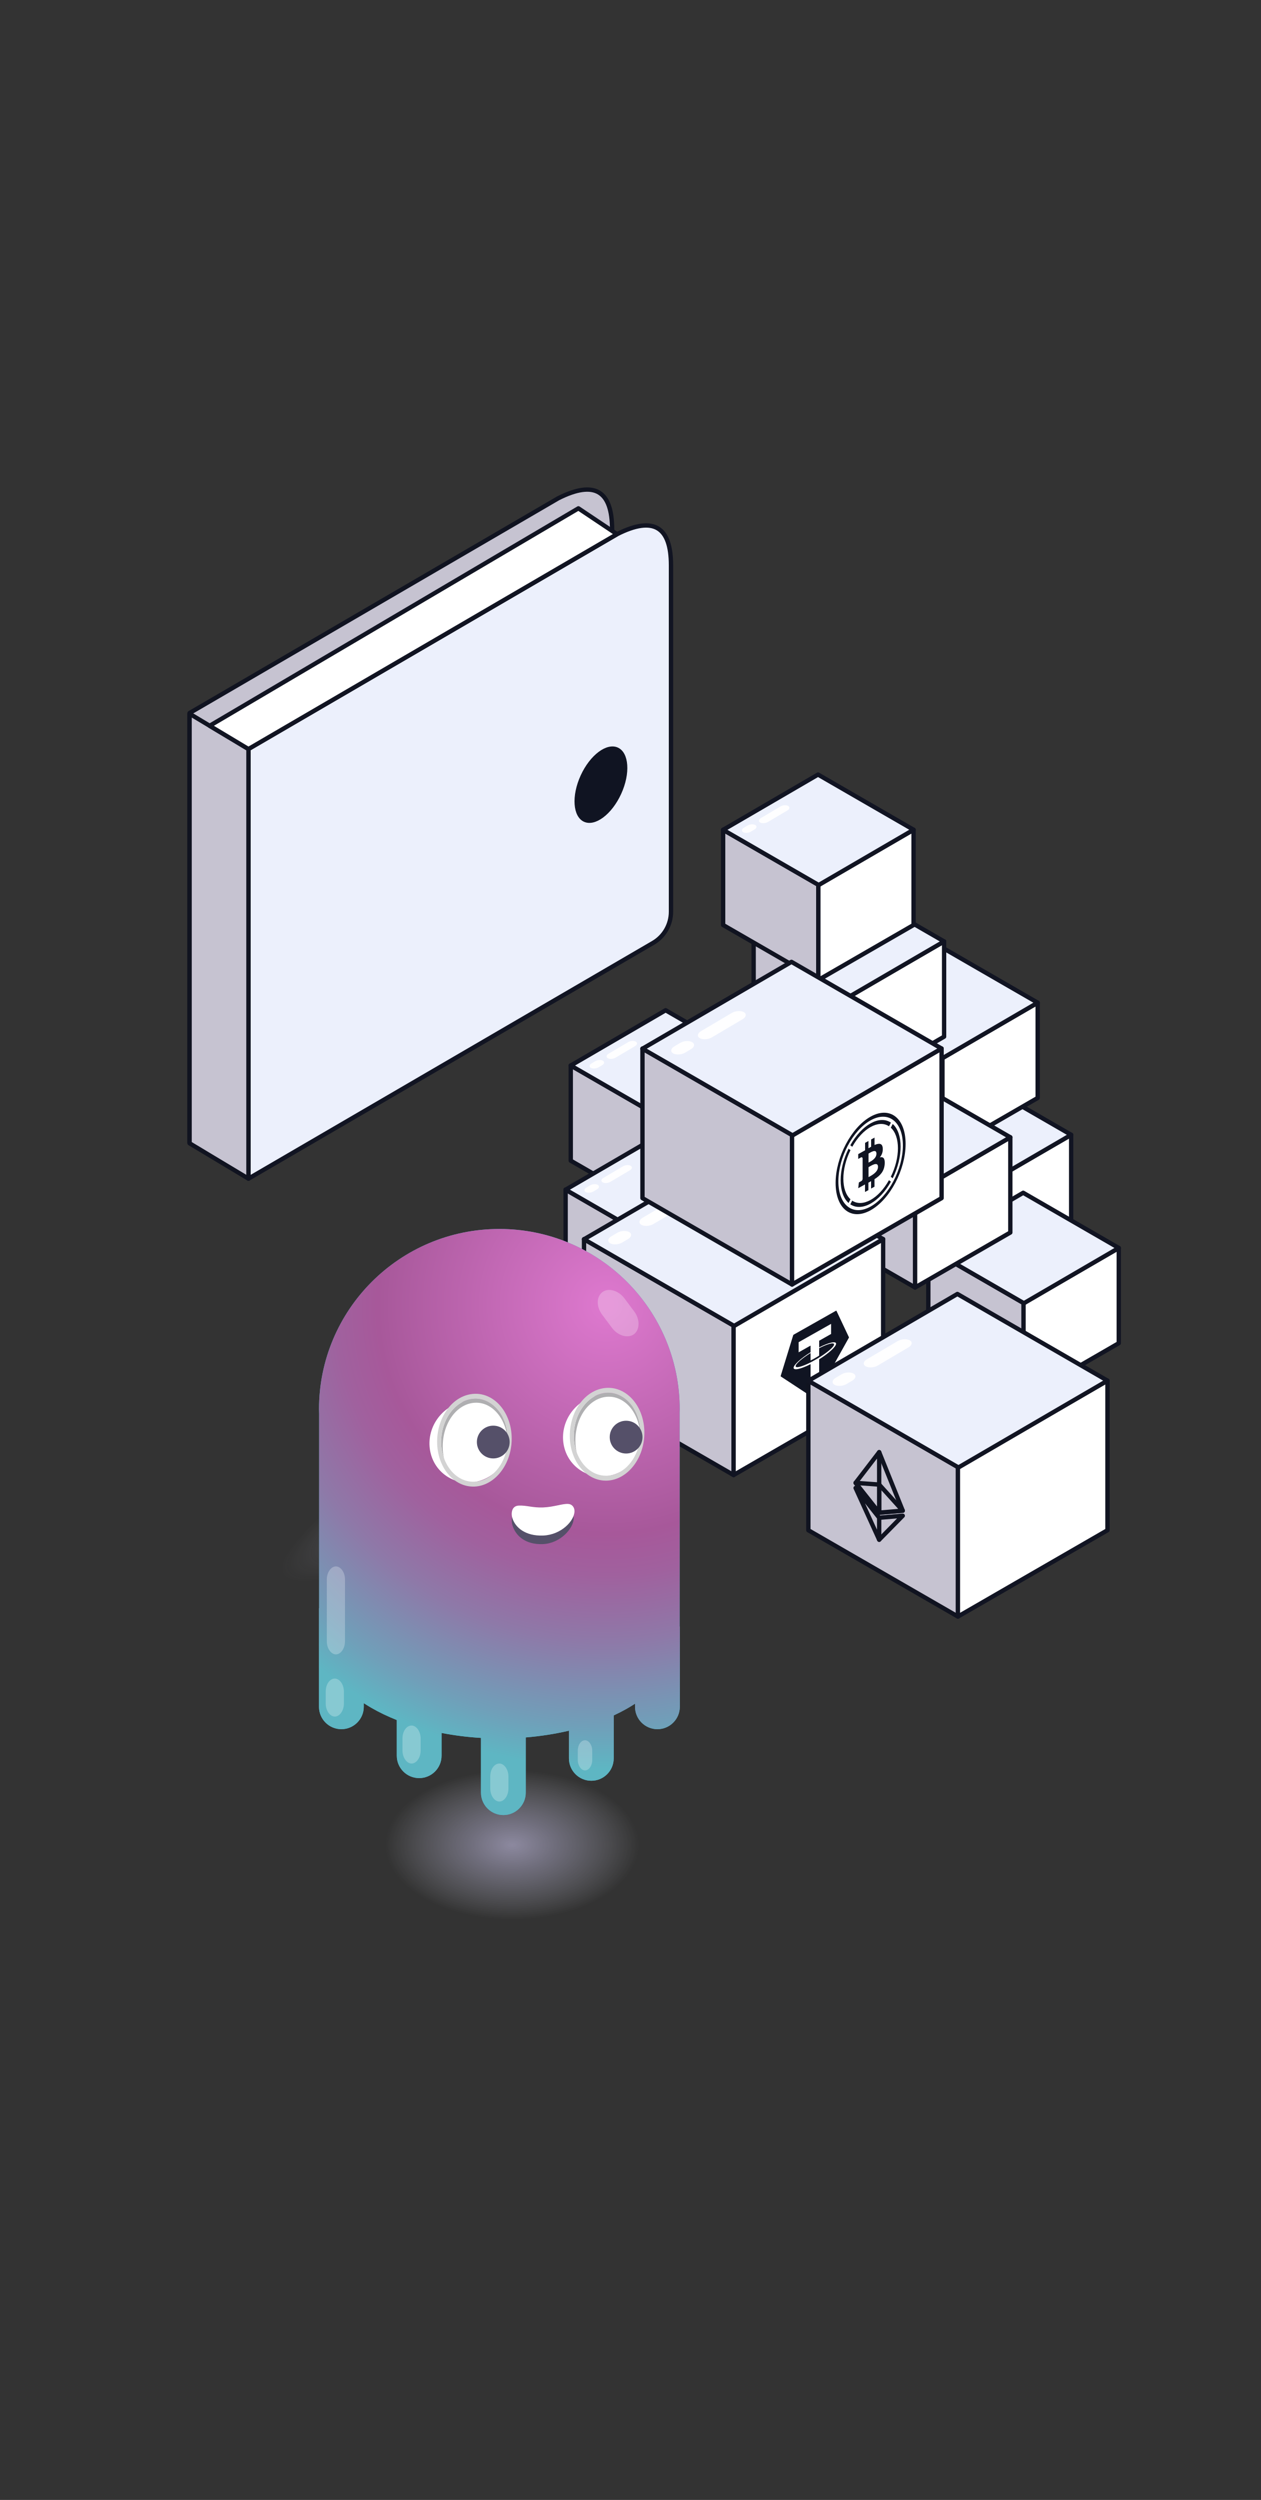 <?xml version="1.0" encoding="utf-8"?>
<!-- Generator: Adobe Illustrator 27.8.1, SVG Export Plug-In . SVG Version: 6.00 Build 0)  -->
<svg version="1.1" id="Слой_1" xmlns="http://www.w3.org/2000/svg" xmlns:xlink="http://www.w3.org/1999/xlink" x="0px" y="0px"
	 viewBox="0 0 290 574.88" style="enable-background:new 0 0 290 574.88;" xml:space="preserve">
<rect x="0" y="0" width="290" height="574.88" fill="#333333" stroke="none"/>
<style type="text/css">
	.st0{fill:#101422;}
	.st1{fill:#FFFFFF;stroke:#111422;stroke-linecap:round;stroke-linejoin:round;stroke-miterlimit:10;}
	
		.st2{fill-rule:evenodd;clip-rule:evenodd;fill:#C6C3D1;stroke:#101320;stroke-linecap:round;stroke-linejoin:round;stroke-miterlimit:10;}
	
		.st3{fill-rule:evenodd;clip-rule:evenodd;fill:#FFFFFF;stroke:#111422;stroke-linecap:round;stroke-linejoin:round;stroke-miterlimit:10;}
	
		.st4{fill-rule:evenodd;clip-rule:evenodd;fill:#ECF0FC;stroke:#111422;stroke-linecap:round;stroke-linejoin:round;stroke-miterlimit:10;}
	.st5{opacity:0.92;fill-rule:evenodd;clip-rule:evenodd;fill:#FFFFFF;enable-background:new    ;}
	.st6{fill:none;stroke:#FFFFFF;stroke-linecap:round;stroke-linejoin:round;stroke-miterlimit:10;}
	.st7{fill-rule:evenodd;clip-rule:evenodd;fill:#101422;}
	.st8{fill:url(#SVGID_1_);}
	.st9{fill:url(#SVGID_00000183224862013681977480000017519765874949301913_);}
	.st10{fill:url(#SVGID_00000179634440672145953720000013874480024091324079_);}
	.st11{opacity:0.67;fill:url(#SVGID_00000006698877621600872480000006906802881123240070_);enable-background:new    ;}
	.st12{fill:#6FA3B6;}
	.st13{fill:url(#SVGID_00000168798695451406935540000000252494092392220607_);}
	.st14{opacity:0.256;fill-rule:evenodd;clip-rule:evenodd;fill:#FFFFFF;enable-background:new    ;}
	.st15{fill:none;stroke:#FFFFFF;stroke-width:0.738;stroke-linecap:round;stroke-linejoin:round;stroke-miterlimit:10;}
	
		.st16{fill:none;stroke:url(#SVGID_00000090989168725933099350000000488493911405014183_);stroke-width:5;stroke-linecap:round;stroke-linejoin:round;stroke-miterlimit:10;}
	.st17{fill:url(#SVGID_00000109751890958619169940000008813526156097249441_);}
	.st18{fill-rule:evenodd;clip-rule:evenodd;fill:#1AD4B3;}
	.st19{fill-rule:evenodd;clip-rule:evenodd;fill:#FC4F83;}
	.st20{fill:#C6C3D1;stroke:#101320;stroke-linecap:round;stroke-linejoin:round;stroke-miterlimit:10;}
	.st21{fill:#ECF0FC;stroke:#111422;stroke-linecap:round;stroke-linejoin:round;stroke-miterlimit:10;}
	
		.st22{fill:url(#SVGID_00000067916095075385382420000009013659836520087171_);stroke:#1D1D1B;stroke-width:0.211;stroke-linecap:round;stroke-linejoin:round;stroke-miterlimit:10;}
	
		.st23{fill:url(#SVGID_00000005950371014215663180000007860687184293322402_);stroke:#1D1D1B;stroke-width:0.211;stroke-linecap:round;stroke-linejoin:round;stroke-miterlimit:10;}
	
		.st24{fill:url(#SVGID_00000004526103186934414820000007263316886688732806_);stroke:#1D1D1B;stroke-width:0.211;stroke-linecap:round;stroke-linejoin:round;stroke-miterlimit:10;}
	
		.st25{fill:url(#SVGID_00000139978888662841781350000002892148349978939558_);stroke:#1D1D1B;stroke-width:0.211;stroke-linecap:round;stroke-linejoin:round;stroke-miterlimit:10;}
	
		.st26{fill-rule:evenodd;clip-rule:evenodd;fill:#101422;stroke:#101423;stroke-linecap:round;stroke-linejoin:round;stroke-miterlimit:10;}
	.st27{fill:#FFFFFF;}
	.st28{fill-rule:evenodd;clip-rule:evenodd;fill:url(#SVGID_00000044146733070495461410000009602684375071047060_);}
	.st29{fill-rule:evenodd;clip-rule:evenodd;fill:url(#SVGID_00000022547877192257899060000012982119609720990856_);}
	.st30{fill:url(#SVGID_00000101789883213812729580000009844507199307614633_);}
	.st31{fill:url(#SVGID_00000051359450504444844210000015121771112439448982_);}
	.st32{fill:url(#SVGID_00000132078905601254262650000005411842721045087418_);}
	
		.st33{fill-rule:evenodd;clip-rule:evenodd;fill:#C7FFF1;stroke:#101320;stroke-linecap:round;stroke-linejoin:round;stroke-miterlimit:10;}
	
		.st34{fill:none;stroke:url(#SVGID_00000179608706777811201810000009588304981493515954_);stroke-width:5;stroke-linecap:round;stroke-linejoin:round;stroke-miterlimit:10;}
	.st35{fill:url(#SVGID_00000081623025576028116140000011168112276468945033_);}
	
		.st36{fill:none;stroke:url(#SVGID_00000163067468514004853160000003859025157218971319_);stroke-width:5;stroke-linecap:round;stroke-linejoin:round;stroke-miterlimit:10;}
	.st37{fill:url(#SVGID_00000133487198324160837830000004773988017177791406_);}
	
		.st38{fill:none;stroke:url(#SVGID_00000177453658306720533010000005626909304949006251_);stroke-width:5;stroke-linecap:round;stroke-linejoin:round;stroke-miterlimit:10;}
	.st39{fill:url(#SVGID_00000035506986518241124930000006823596237222510997_);}
	
		.st40{fill-rule:evenodd;clip-rule:evenodd;fill:#1AD4B3;stroke:#111422;stroke-linecap:round;stroke-linejoin:round;stroke-miterlimit:10;}
	
		.st41{fill-rule:evenodd;clip-rule:evenodd;fill:#FC4F83;stroke:#111422;stroke-linecap:round;stroke-linejoin:round;stroke-miterlimit:10;}
	
		.st42{fill-rule:evenodd;clip-rule:evenodd;fill:#FFCAD7;stroke:#111422;stroke-linecap:round;stroke-linejoin:round;stroke-miterlimit:10;}
	.st43{fill:url(#SVGID_00000014597932555443163630000013273140405005843078_);}
	.st44{fill:url(#SVGID_00000018937177014695097730000007641209523913197989_);}
	.st45{fill:url(#SVGID_00000171704763324825789800000015831011532998530209_);}
	
		.st46{fill:none;stroke:url(#SVGID_00000054986102807170901740000015924426516866367908_);stroke-width:5;stroke-linecap:round;stroke-linejoin:round;stroke-miterlimit:10;}
	.st47{fill:url(#SVGID_00000103965072046992963200000014040505131457089180_);}
	
		.st48{fill:none;stroke:url(#SVGID_00000080184370348127538280000017919434423100577673_);stroke-width:5;stroke-linecap:round;stroke-linejoin:round;stroke-miterlimit:10;}
	.st49{fill:url(#SVGID_00000167374847601719036690000005534605694295947394_);}
	.st50{fill:url(#SVGID_00000054263465070820576090000000665359347487611019_);}
	.st51{fill:#101320;}
	.st52{fill:url(#SVGID_00000116226039339516775010000005607692318044233891_);}
	.st53{fill:url(#SVGID_00000015349514936004619530000010381646795419832483_);}
	.st54{fill:url(#SVGID_00000039132304304739060890000016686116922549609862_);}
	.st55{fill:url(#SVGID_00000083800709431387736220000015129332162068117418_);}
	.st56{fill:url(#SVGID_00000094576018174745513140000010637926291748706203_);}
	.st57{fill:url(#SVGID_00000127018173319000495810000001765836420806847630_);}
	.st58{opacity:0.29;fill:url(#SVGID_00000086670213579005379200000007385111807267415436_);enable-background:new    ;}
	.st59{fill:url(#SVGID_00000065035056237213248780000011526533869086794143_);}
	.st60{fill:url(#SVGID_00000027567116711468313240000002558576360776011145_);}
	.st61{fill:url(#SVGID_00000107553198833580610590000011429697305793449090_);}
	.st62{fill-rule:evenodd;clip-rule:evenodd;fill:url(#SVGID_00000095327536293485918290000004827839302103297445_);}
	.st63{fill:url(#SVGID_00000173158880818400989870000018006932556865680054_);}
	.st64{fill:url(#SVGID_00000175314464154514960700000016286720689401398669_);}
	.st65{fill:url(#SVGID_00000079481740779951657280000012396684854700552629_);}
	.st66{fill:url(#SVGID_00000012457377554242762990000007224074116686766243_);}
	.st67{opacity:0.29;fill:url(#SVGID_00000109010080394886443430000009567700517567995521_);enable-background:new    ;}
	
		.st68{fill:none;stroke:url(#SVGID_00000016074778614725211720000007189346675653852574_);stroke-width:5;stroke-linecap:round;stroke-linejoin:round;stroke-miterlimit:10;}
	.st69{fill:url(#SVGID_00000134944823854353352050000011255454161381447309_);}
	
		.st70{fill:none;stroke:url(#SVGID_00000182519422300824657670000012736424967892573600_);stroke-width:5;stroke-linecap:round;stroke-linejoin:round;stroke-miterlimit:10;}
	.st71{fill:url(#SVGID_00000037657055442473202460000017829347744690073785_);}
	
		.st72{fill:none;stroke:url(#SVGID_00000075152586128615554800000017952819428049831048_);stroke-width:5;stroke-linecap:round;stroke-linejoin:round;stroke-miterlimit:10;}
	.st73{fill:url(#SVGID_00000012456296437455568120000001871248780881801150_);}
	.st74{fill-rule:evenodd;clip-rule:evenodd;fill:url(#SVGID_00000052078702138368850930000013676367080283173781_);}
	.st75{fill:url(#SVGID_00000096782002553135378710000003260196118536710299_);}
	.st76{fill:url(#SVGID_00000140700610581241835550000005692983269621546677_);}
	.st77{fill:url(#SVGID_00000036946371717251136470000010646317210566590627_);}
	.st78{opacity:0.29;fill:url(#SVGID_00000032636589496205613390000011843796228722214591_);}
	.st79{opacity:0.29;fill:url(#SVGID_00000156588798346141801710000009280980325256245906_);}
	.st80{opacity:0.67;fill:url(#SVGID_00000089540971287370238860000005708340655521979784_);}
	.st81{fill:#3FA9BD;}
	.st82{fill:url(#SVGID_00000067919972646953151580000007675266531361683876_);}
	.st83{fill-rule:evenodd;clip-rule:evenodd;fill:#555069;}
	.st84{fill-rule:evenodd;clip-rule:evenodd;fill:#FFFFFF;}
	.st85{fill-rule:evenodd;clip-rule:evenodd;fill:#AFAFB1;}
	.st86{fill-rule:evenodd;clip-rule:evenodd;fill:#D3D3D3;}
	.st87{opacity:0.67;fill:url(#SVGID_00000086684282919948532270000000745362777316852140_);}
	.st88{fill:url(#SVGID_00000142865603859951068780000017536058083529597083_);}
	.st89{opacity:0.67;fill:url(#SVGID_00000145055739678604211690000000955355786468028596_);}
	.st90{fill:url(#SVGID_00000144338616606516618530000009261998455783198861_);}
	.st91{opacity:0.67;fill:url(#SVGID_00000107547853850880804150000002445573555046671024_);}
	.st92{fill:url(#SVGID_00000023998963415003013210000001403459048185643169_);}
	.st93{opacity:0.67;fill:url(#SVGID_00000114058209223189100360000011745923589556090512_);}
	.st94{fill:url(#SVGID_00000067939582613238880370000008195845748510817700_);}
	.st95{opacity:0.67;fill:url(#SVGID_00000111166303317477800160000006289845448991542710_);}
	.st96{fill:url(#SVGID_00000149342998350877226680000001169911674938767767_);}
	.st97{fill:#1AD4B3;}
	.st98{opacity:0.67;fill:url(#SVGID_00000090981256663010037950000009110437909859257234_);}
	.st99{fill:url(#SVGID_00000045586515782426630150000016119021704742312892_);}
	.st100{opacity:0.67;fill:url(#SVGID_00000178905291705585972960000014328443192173135268_);}
	.st101{fill:url(#SVGID_00000029738191806062488540000012049526342974819733_);}
	.st102{opacity:0.67;fill:url(#SVGID_00000149361472905843876450000010604008033412095903_);}
	.st103{fill:url(#SVGID_00000059301917622816363340000007983213606537694909_);}
	
		.st104{fill-rule:evenodd;clip-rule:evenodd;fill:none;stroke:#FFFFFF;stroke-width:0.738;stroke-linecap:round;stroke-linejoin:round;stroke-miterlimit:10;}
	.st105{opacity:0.67;fill:url(#SVGID_00000047769299990345178550000012729974595426656932_);}
	.st106{fill:url(#SVGID_00000012448688843512639260000000896043295098780308_);}
	.st107{opacity:0.67;fill:url(#SVGID_00000176013663007131100670000003349734933550586270_);}
	.st108{fill:url(#SVGID_00000031899181012325169340000016947708359366218880_);}
	.st109{opacity:0.67;fill:url(#SVGID_00000061435282447732991490000010464849088607784639_);}
	.st110{fill:url(#SVGID_00000174561727942293929560000010772629277341384600_);}
	.st111{opacity:0.67;fill:url(#SVGID_00000134963449344253723470000017110785799367766449_);}
	.st112{fill:url(#SVGID_00000119080467071029127650000001787680359723260829_);}
	.st113{opacity:0.67;fill:url(#SVGID_00000175303951440748130700000008059401134669345716_);}
	.st114{fill:url(#SVGID_00000068676093033352905530000000260230573205848484_);}
	.st115{opacity:0.67;fill:url(#SVGID_00000122701675203934050640000013660294749700109968_);}
	.st116{fill:url(#SVGID_00000060737566556334206700000000186069552990222526_);}
	.st117{opacity:0.67;fill:url(#SVGID_00000020362594155766764940000013900977622198375870_);}
	.st118{fill:url(#SVGID_00000004533900364260334660000018125657207119132046_);}
	.st119{opacity:0.67;fill:url(#SVGID_00000177453670208077648400000013446258766335903157_);}
	.st120{fill:url(#SVGID_00000123428042122943878950000004627766529077714831_);}
	.st121{opacity:0.67;fill:url(#SVGID_00000050650672598051526440000007953058139389666478_);}
	.st122{fill:url(#SVGID_00000163042048843967381850000014654333092302440622_);}
	.st123{opacity:0.67;fill:url(#SVGID_00000138549653910698710540000011030501972735541156_);}
	.st124{fill:url(#SVGID_00000020390286292523528510000007194984727224254091_);}
	.st125{opacity:0.67;fill:url(#SVGID_00000165204533861782249760000007780390807331083144_);}
	.st126{fill:url(#SVGID_00000034078840274798140630000006677750193064033943_);}
	.st127{opacity:0.67;fill:url(#SVGID_00000096033695392519260870000015657011521097343646_);}
	.st128{fill:#5EA6B9;}
	.st129{fill:url(#SVGID_00000153695518471185997750000000139935287469108625_);}
	.st130{fill-rule:evenodd;clip-rule:evenodd;fill:#545067;}
	.st131{fill-rule:evenodd;clip-rule:evenodd;fill:#AEAEB0;}
	.st132{fill-rule:evenodd;clip-rule:evenodd;fill:#D2D2D2;}
	.st133{opacity:0.67;fill:url(#SVGID_00000018237554673446414950000009066448747707647423_);}
	.st134{fill:url(#SVGID_00000056391444136827766840000005644653499413386884_);}
	.st135{fill-rule:evenodd;clip-rule:evenodd;fill:#63D0B3;}
	
		.st136{fill-rule:evenodd;clip-rule:evenodd;fill:none;stroke:#111422;stroke-linecap:round;stroke-linejoin:round;stroke-miterlimit:10;}
	.st137{fill-rule:evenodd;clip-rule:evenodd;fill:#E85C83;}
	.st138{fill:#5DC29D;}
	.st139{fill:url(#SVGID_00000089541788754297542090000010789007417318347651_);}
	.st140{fill:url(#SVGID_00000140009346126864239480000009175924219960775826_);}
	.st141{fill:#E85C83;}
	.st142{opacity:0.67;fill:url(#SVGID_00000107571289581217811500000003330148289343133334_);}
	.st143{fill:url(#SVGID_00000068653675558447075900000010366150627409686926_);}
	
		.st144{fill:none;stroke:url(#SVGID_00000118392706407062138170000002196329192924658599_);stroke-width:5;stroke-linecap:round;stroke-linejoin:round;stroke-miterlimit:10;}
	.st145{fill:url(#SVGID_00000072986057384871329720000007317524541615153807_);}
	.st146{opacity:0.67;fill:url(#SVGID_00000047044905990870189760000004008667300631061434_);}
	.st147{fill:url(#SVGID_00000082332813299665371670000005679548403995027646_);}
	.st148{opacity:0.67;fill:url(#SVGID_00000179634055877216108100000013797950526942570935_);}
	.st149{fill:url(#SVGID_00000181787605494812706460000012389104658222834863_);}
	.st150{opacity:0.67;fill:url(#SVGID_00000138554429722001956000000009482873303713730438_);}
	.st151{fill:url(#SVGID_00000183970195792533317250000014541244196996391568_);}
	.st152{opacity:0.67;fill:url(#SVGID_00000005966556493867593720000001342209389144493964_);}
	.st153{fill:url(#SVGID_00000109740443648134071930000005713703344957933997_);}
	.st154{opacity:0.67;fill:url(#SVGID_00000067950580305151402010000006935729849419745922_);}
	.st155{fill:url(#SVGID_00000102524059278904404330000011625224377912345012_);}
	.st156{opacity:0.67;fill:url(#SVGID_00000078030719963138627050000016968579415516976026_);}
	.st157{fill:url(#SVGID_00000010276185380190445930000010713217699265319579_);}
	.st158{fill:none;stroke:#000000;stroke-width:22;stroke-linecap:round;stroke-linejoin:round;stroke-miterlimit:10;}
	.st159{fill:#ECF0FC;}
	.st160{fill:url(#SVGID_00000146459659758246414460000015274764182539229325_);}
	.st161{fill:url(#SVGID_00000165229325364108877110000007827081301291122839_);}
	.st162{fill:none;stroke:url(#SVGID_00000162316149551769824920000002300667130022555038_);stroke-width:5;stroke-miterlimit:10;}
	.st163{fill:#111422;}
	.st164{fill:url(#SVGID_00000056420906828217165340000005837766455878484659_);}
	.st165{fill:none;}
	.st166{opacity:0.67;fill:url(#SVGID_00000074438108331711074870000013000389564811899284_);}
	.st167{fill:url(#SVGID_00000155136155441196198430000015499943440085649086_);}
	.st168{fill:none;stroke:url(#SVGID_00000007419624278262006990000013620456613631425189_);stroke-width:5;stroke-miterlimit:10;}
	.st169{fill:url(#SVGID_00000106853021329118396400000015547038537329253013_);}
	.st170{opacity:0.67;fill:url(#SVGID_00000074414893760454341300000014794357908518898323_);}
	.st171{fill:url(#SVGID_00000083073681443165721920000003858839547445233821_);}
	.st172{opacity:0.67;fill:url(#SVGID_00000150061648478612251800000015178112379694569873_);}
	.st173{fill:url(#SVGID_00000173857358539980014860000008629472029418607250_);}
</style>
<g>
	<g>
		<polygon class="st2" points="153.16,279.55 131.26,266.91 131.26,245.01 153.16,257.65 		"/>
		<polygon class="st3" points="153.16,279.55 175.06,266.91 175.06,245.01 153.16,257.65 		"/>
		<polygon class="st4" points="153.24,257.72 131.26,245.03 153.08,232.32 175.06,245.01 		"/>
		<path id="矩形_00000032629608643589246760000011313044689763369386_" class="st5" d="M146.22,239.53L146.22,239.53
			c0.43,0.24,0.36,0.72-0.15,1.02l-4.54,2.69c-0.51,0.3-1.32,0.35-1.75,0.11l0,0c-0.43-0.24-0.36-0.72,0.15-1.02l4.54-2.69
			C144.98,239.33,145.79,239.28,146.22,239.53z"/>
		<path id="矩形_00000013889800913030314600000010854794274542956703_" class="st5" d="M138.65,243.92L138.65,243.92
			c0.43,0.24,0.36,0.72-0.15,1.02l-0.88,0.52c-0.51,0.3-1.32,0.35-1.75,0.11l0,0c-0.43-0.24-0.36-0.72,0.15-1.02l0.88-0.52
			C137.45,243.7,138.22,243.67,138.65,243.92z"/>
	</g>
	<path id="矩形_00000050660705482965576450000018437746357502161819_" class="st3" d="M200.2,231.56L200.2,231.56
		c0.58-0.42,1.59-0.06,2.19,0.78l1.02,1.43c0.6,0.84,0.61,1.91,0.03,2.33l0,0c-0.58,0.42-1.59,0.06-2.19-0.78l-1.02-1.43
		C199.59,232.99,199.62,231.97,200.2,231.56z"/>
	<g>
		<g>
			<polygon class="st3" points="224.44,295.5 202.54,282.86 202.54,260.96 224.44,273.6 			"/>
			<polygon class="st3" points="224.44,295.5 246.34,282.86 246.34,260.96 224.44,273.6 			"/>
			<polygon class="st4" points="224.52,273.67 202.54,260.98 224.37,248.27 246.34,260.96 			"/>
		</g>
		<path id="矩形_00000004535655134323430460000006526713944802646694_" class="st3" d="M217.19,255.31L217.19,255.31
			c0.43,0.24,0.36,0.72-0.15,1.02l-4.54,2.69c-0.51,0.3-1.32,0.35-1.75,0.11l0,0c-0.43-0.24-0.36-0.72,0.15-1.02l4.54-2.69
			C215.95,255.12,216.75,255.07,217.19,255.31z"/>
		<path id="矩形_00000034050358122367815340000014145316364207842478_" class="st3" d="M208.96,260.18L208.96,260.18
			c0.43,0.24,0.36,0.72-0.15,1.02l-0.88,0.52c-0.51,0.3-1.32,0.35-1.75,0.11l0,0c-0.43-0.24-0.36-0.72,0.15-1.02l0.88-0.52
			C207.75,259.96,208.53,259.94,208.96,260.18z"/>
	</g>
	<g>
		<polygon class="st2" points="151.98,308.1 130.08,295.46 130.08,273.56 151.98,286.2 		"/>
		<polygon class="st3" points="151.98,308.1 173.88,295.46 173.88,273.56 151.98,286.2 		"/>
		<polygon class="st4" points="152.06,286.27 130.08,273.58 151.9,260.87 173.88,273.56 		"/>
		<path id="矩形_00000159457585865046413750000001025902691071745961_" class="st5" d="M145.04,268.08L145.04,268.08
			c0.43,0.24,0.36,0.72-0.15,1.02l-4.54,2.69c-0.51,0.3-1.32,0.35-1.75,0.11l0,0c-0.43-0.24-0.36-0.72,0.15-1.02l4.54-2.69
			C143.8,267.88,144.6,267.83,145.04,268.08z"/>
		<path id="矩形_00000170240620110454840980000011056549285943332520_" class="st5" d="M137.47,272.47L137.47,272.47
			c0.43,0.24,0.36,0.72-0.15,1.02l-0.88,0.52c-0.51,0.3-1.32,0.35-1.75,0.11l0,0c-0.43-0.24-0.36-0.72,0.15-1.02l0.88-0.52
			C136.26,272.25,137.04,272.22,137.47,272.47z"/>
	</g>
	<g>
		<polygon class="st3" points="216.74,265.13 194.84,252.48 194.84,230.58 216.74,243.23 		"/>
		<polygon class="st3" points="216.74,265.13 238.64,252.48 238.64,230.58 216.74,243.23 		"/>
		<polygon class="st4" points="216.82,243.3 194.84,230.61 216.66,217.89 238.64,230.58 		"/>
		<path id="矩形_00000029022306106307731120000016615581152618796712_" class="st3" d="M209.48,225.51L209.48,225.51
			c0.43,0.24,0.36,0.72-0.15,1.02l-4.54,2.69c-0.51,0.3-1.32,0.35-1.75,0.11l0,0c-0.43-0.24-0.36-0.72,0.15-1.02l4.54-2.69
			C208.24,225.31,209.05,225.26,209.48,225.51z"/>
		<path id="矩形_00000085217097738549613980000003468520918600801195_" class="st3" d="M201.91,229.9L201.91,229.9
			c0.43,0.24,0.36,0.72-0.15,1.02l-0.88,0.52c-0.51,0.3-1.32,0.35-1.75,0.11l0,0c-0.43-0.24-0.36-0.72,0.15-1.02l0.88-0.52
			C200.71,229.68,201.48,229.66,201.91,229.9z"/>
	</g>
	<g>
		<polygon class="st2" points="235.39,321.53 213.49,308.88 213.49,286.98 235.39,299.63 		"/>
		<polygon class="st3" points="235.39,321.53 257.29,308.88 257.29,286.98 235.39,299.63 		"/>
		<polygon class="st4" points="235.47,299.69 213.49,287 235.31,274.29 257.29,286.98 		"/>
		<path id="矩形_00000052825243419253822820000010659263525013115827_" class="st3" d="M228.13,281.91L228.13,281.91
			c0.43,0.24,0.36,0.72-0.15,1.02l-4.54,2.69c-0.51,0.3-1.32,0.35-1.75,0.11l0,0c-0.43-0.24-0.36-0.72,0.15-1.02l4.54-2.69
			C226.89,281.71,227.7,281.66,228.13,281.91z"/>
		<path id="矩形_00000154426434702559015290000007554413707486504111_" class="st3" d="M220.57,286.3L220.57,286.3
			c0.43,0.24,0.36,0.72-0.15,1.02l-0.88,0.52c-0.51,0.3-1.32,0.35-1.75,0.11l0,0c-0.43-0.24-0.36-0.72,0.15-1.02l0.88-0.52
			C219.36,286.08,220.14,286.05,220.57,286.3z"/>
	</g>
	<g>
		<polygon class="st2" points="210.45,296.07 188.55,283.43 188.55,261.53 210.45,274.17 		"/>
		<polygon class="st3" points="210.45,296.07 232.35,283.43 232.35,261.53 210.45,274.17 		"/>
		<polygon class="st4" points="210.53,274.24 188.55,261.55 210.37,248.84 232.35,261.53 		"/>
		<path id="矩形_00000160903189634142074530000002891107226704646838_" class="st3" d="M203.19,256.46L203.19,256.46
			c0.43,0.24,0.36,0.72-0.15,1.02l-4.54,2.69c-0.51,0.3-1.32,0.35-1.75,0.11l0,0c-0.43-0.24-0.36-0.72,0.15-1.02l4.54-2.69
			C201.95,256.26,202.76,256.21,203.19,256.46z"/>
		<path id="矩形_00000007397067166545916970000002143585144914139056_" class="st3" d="M195.62,260.85L195.62,260.85
			c0.43,0.24,0.36,0.72-0.15,1.02l-0.88,0.52c-0.51,0.3-1.32,0.35-1.75,0.11l0,0c-0.43-0.24-0.36-0.72,0.15-1.02l0.88-0.52
			C194.42,260.63,195.19,260.6,195.62,260.85z"/>
	</g>
	<g>
		<polygon class="st2" points="195.22,251.04 173.32,238.39 173.32,216.49 195.22,229.14 		"/>
		<polygon class="st3" points="195.22,251.04 217.12,238.39 217.12,216.49 195.22,229.14 		"/>
		<polygon class="st4" points="195.3,229.2 173.32,216.51 195.14,203.8 217.12,216.49 		"/>
		<path id="矩形_00000101794999315356074290000015725765711543275915_" class="st3" d="M187.96,211.42L187.96,211.42
			c0.43,0.24,0.36,0.72-0.15,1.02l-4.54,2.69c-0.51,0.3-1.32,0.35-1.75,0.11l0,0c-0.43-0.24-0.36-0.72,0.15-1.02l4.54-2.69
			C186.72,211.22,187.53,211.17,187.96,211.42z"/>
		<path id="矩形_00000098938928692352587570000014834042473236993666_" class="st3" d="M180.39,215.81L180.39,215.81
			c0.43,0.24,0.36,0.72-0.15,1.02l-0.88,0.52c-0.51,0.3-1.32,0.35-1.75,0.11l0,0c-0.43-0.24-0.36-0.72,0.15-1.02l0.88-0.52
			C179.19,215.59,179.96,215.56,180.39,215.81z"/>
	</g>
	<g>
		<polygon class="st2" points="188.2,225.35 166.3,212.71 166.3,190.81 188.2,203.45 		"/>
		<polygon class="st3" points="188.2,225.35 210.1,212.71 210.1,190.81 188.2,203.45 		"/>
		<polygon class="st4" points="188.28,203.52 166.3,190.83 188.13,178.12 210.1,190.81 		"/>
		<path id="矩形_00000055697330921744431090000007979506223541072519_" class="st5" d="M181.26,185.33L181.26,185.33
			c0.43,0.24,0.36,0.72-0.15,1.02l-4.54,2.69c-0.51,0.3-1.32,0.35-1.75,0.11l0,0c-0.43-0.24-0.36-0.72,0.15-1.02l4.54-2.69
			C180.02,185.13,180.83,185.08,181.26,185.33z"/>
		<path id="矩形_00000052104368206952486960000001307456816210270868_" class="st5" d="M173.69,189.72L173.69,189.72
			c0.43,0.24,0.36,0.72-0.15,1.02l-0.88,0.52c-0.51,0.3-1.32,0.35-1.75,0.11l0,0c-0.43-0.24-0.36-0.72,0.15-1.02l0.88-0.52
			C172.49,189.5,173.26,189.48,173.69,189.72z"/>
	</g>
</g>
<path id="矩形_00000150080378111477988510000010005367634560557244_" class="st3" d="M183.68,255.84L183.68,255.84
	c0.92-0.65,2.5-0.09,3.44,1.22l1.61,2.25c0.94,1.31,0.96,3,0.04,3.65l0,0c-0.92,0.65-2.5,0.09-3.44-1.22l-1.61-2.25
	C182.72,258.09,182.77,256.5,183.68,255.84z"/>
<g>
	<g>
		<g>
			<polygon class="st2" points="168.71,339.2 134.31,319.34 134.31,284.95 168.71,304.81 			"/>
			<polygon class="st3" points="168.71,339.2 203.1,319.34 203.1,284.95 168.71,304.81 			"/>
			<polygon class="st4" points="168.83,304.91 134.31,284.98 168.59,265.02 203.1,284.95 			"/>
		</g>
		<path id="矩形_00000136371979321420593470000005249680387291317162_" class="st5" d="M157.63,275.67L157.63,275.67
			c0.68,0.38,0.56,1.12-0.24,1.6l-7.14,4.22c-0.81,0.48-2.08,0.56-2.75,0.17l0,0c-0.68-0.38-0.56-1.12,0.24-1.6l7.14-4.22
			C155.68,275.37,156.95,275.29,157.63,275.67z"/>
		<path id="矩形_00000106826835317674341130000011384096200676048264_" class="st5" d="M144.7,283.32L144.7,283.32
			c0.68,0.38,0.56,1.12-0.24,1.6l-1.38,0.82c-0.81,0.48-2.08,0.56-2.75,0.17l0,0c-0.68-0.38-0.56-1.12,0.24-1.6l1.38-0.82
			C142.81,282.98,144.03,282.93,144.7,283.32z"/>
	</g>
	<g>
		<path class="st7" d="M188.39,310.02v1.71c-0.06,0.04-0.36,0.24-0.97,0.59c-0.51,0.29-0.88,0.47-1.01,0.53v-1.71
			c-1.97,1.23-3.43,2.49-3.43,3.02c0,0.52,1.47,0.13,3.43-0.87c0.13-0.06,0.49-0.25,1-0.54c0.64-0.36,0.93-0.55,0.98-0.58l0,0
			c1.96-1.22,3.43-2.49,3.43-3.01S190.35,309.02,188.39,310.02z"/>
		<path class="st7" d="M195.23,307.5l-2.86-6.06c-0.02-0.04-0.06-0.05-0.11-0.03l-9.74,5.51c-0.05,0.03-0.09,0.08-0.11,0.15
			l-2.86,9.3c-0.02,0.07-0.01,0.14,0.02,0.16l7.73,5.08c0.05,0.03,0.12-0.01,0.16-0.09l7.73-13.84
			C195.25,307.62,195.26,307.55,195.23,307.5z M188.39,312.58v4.9l-1.98,1.12v-4.9c-2.23,1.13-3.9,1.51-3.9,0.84
			c0-0.67,1.67-2.19,3.9-3.58v-1.53l-2.74,1.55v-2.33l7.46-4.22v2.33l-2.74,1.55v1.53c2.22-1.13,3.89-1.51,3.89-0.84
			C192.28,309.68,190.61,311.19,188.39,312.58z"/>
		<polygon class="st7" points="188.39,309.85 188.39,309.85 188.39,309.85 		"/>
	</g>
</g>
<g>
	<g>
		<polygon class="st2" points="182.15,295.38 147.75,275.52 147.75,241.12 182.15,260.98 		"/>
		<polygon class="st3" points="182.15,295.38 216.54,275.52 216.54,241.12 182.15,260.98 		"/>
		<polygon class="st4" points="182.27,261.09 147.75,241.16 182.02,221.19 216.54,241.12 		"/>
		<path id="矩形_00000161625152259056173680000011980523440365244851_" class="st5" d="M171.07,232.75L171.07,232.75
			c0.68,0.38,0.56,1.12-0.24,1.6l-7.14,4.22c-0.81,0.48-2.08,0.56-2.75,0.17l0,0c-0.68-0.38-0.56-1.12,0.24-1.6l7.14-4.22
			C169.12,232.44,170.39,232.36,171.07,232.75z"/>
		<path id="矩形_00000062888933968975997140000002178608790208134568_" class="st5" d="M159.18,239.65L159.18,239.65
			c0.68,0.38,0.56,1.12-0.24,1.6l-1.38,0.82c-0.81,0.48-2.08,0.56-2.75,0.17l0,0c-0.68-0.38-0.56-1.12,0.24-1.6l1.38-0.82
			C157.29,239.31,158.5,239.26,159.18,239.65z"/>
	</g>
	<g id="Layer_2_00000102540851905900832380000006988007728433942442_">
		<g id="Layer_1-2_00000066482606510416215310000003511022855889460147_">
			<g id="Page-1_00000055700713210850531740000008749194977626926223_">
				<g id="wbtc_colour_00000172408473380103974340000013880287873054759061_">
					<path id="Shape_00000080906745429967918220000017415878320240987804_" class="st0" d="M205.3,258.48l-0.44,0.84
						c2.19,1.98,2.19,6.88,0,11.29l0.44,0.34c2.43-4.88,2.43-10.32,0-12.49V258.48z"/>
					<path id="Shape-2_00000054254308669426799030000013077082175151086260_" class="st0" d="M196,263.71
						c2.39-4.26,6.06-6.3,8.45-4.71l0.44-0.84c-2.64-1.78-6.7,0.48-9.34,5.2L196,263.71z"/>
					<path id="Shape-3_00000151536995416216480280000011159096162566086584_" class="st0" d="M195.59,275.78
						c-2.18-1.98-2.18-6.87,0-11.29l-0.44-0.34c-2.43,4.88-2.43,10.32,0,12.49L195.59,275.78z"/>
					<path id="Shape-4_00000062151920632388065560000016487987413188291494_" class="st0" d="M204.44,271.39
						c-2.39,4.26-6.06,6.3-8.45,4.71l-0.44,0.84c2.64,1.78,6.7-0.48,9.34-5.2L204.44,271.39z"/>
					<path id="Shape-5_00000155110089474802543120000010198488182915200164_" class="st0" d="M203.01,264.02
						c-0.09-1.18-0.88-1.15-1.89-0.72v-1.7l-0.78,0.43v1.67c-0.2,0.11-0.41,0.23-0.62,0.35v-1.67l-0.77,0.43v1.71l-1.58,0.88v1.11
						c0,0,0.57-0.33,0.57-0.32c0.22-0.15,0.41-0.06,0.44,0.21v4.68c0,0.1-0.04,0.21-0.09,0.31c-0.05,0.1-0.13,0.17-0.2,0.2
						c0.01,0.01-0.57,0.32-0.57,0.32l-0.15,1.33l1.56-0.87v1.74l0.78-0.43v-1.71l0.62-0.35v1.7l0.78-0.43v-1.72
						c1.31-0.84,2.23-1.78,2.35-3.49c0.09-1.38-0.37-1.71-1.12-1.53C202.8,265.6,203.08,264.89,203.01,264.02z M201.92,268.33
						c0,1.29-1.66,2.07-2.18,2.36v-2.29C200.27,268.11,201.92,266.98,201.92,268.33z M201.56,265.3c0,1.18-1.38,1.81-1.82,2.05
						v-2.08C200.18,265.03,201.56,264.07,201.56,265.3z"/>
					<path id="Shape-6_00000008116255221057928870000004716742768179740032_" class="st0" d="M200.22,278.31
						c-4.45,2.48-8.05-0.33-8.05-6.28c0-5.94,3.61-12.77,8.05-15.25c4.45-2.48,8.05,0.33,8.05,6.27
						C208.27,269.01,204.67,275.83,200.22,278.31C200.22,278.31,200.22,278.31,200.22,278.31z M200.22,257.63
						c-4.1,2.29-7.42,8.58-7.41,14.05c0,5.47,3.33,8.06,7.42,5.77c4.09-2.29,7.41-8.57,7.41-14.04
						C207.65,257.94,204.33,255.34,200.22,257.63C200.23,257.63,200.22,257.63,200.22,257.63z"/>
				</g>
			</g>
		</g>
	</g>
</g>
<g>
	<g>
		<g>
			<polygon class="st2" points="220.3,371.74 185.9,351.89 185.9,317.49 220.3,337.35 			"/>
			<polygon class="st3" points="220.3,371.74 254.69,351.89 254.69,317.49 220.3,337.35 			"/>
			<polygon class="st4" points="220.42,337.46 185.9,317.53 220.18,297.56 254.69,317.49 			"/>
		</g>
		<path id="矩形_00000137090123107722679210000002194064958726255236_" class="st5" d="M209.22,308.21L209.22,308.21
			c0.68,0.38,0.56,1.12-0.24,1.6l-7.14,4.22c-0.81,0.48-2.08,0.56-2.75,0.17l0,0c-0.68-0.38-0.56-1.12,0.24-1.6l7.14-4.22
			C207.27,307.91,208.54,307.83,209.22,308.21z"/>
		<path id="矩形_00000137830544964306238180000010640803284822027688_" class="st5" d="M196.29,315.86L196.29,315.86
			c0.68,0.38,0.56,1.12-0.24,1.6l-1.38,0.82c-0.81,0.48-2.08,0.56-2.75,0.17l0,0c-0.68-0.38-0.56-1.12,0.24-1.6l1.38-0.82
			C194.41,315.52,195.62,315.48,196.29,315.86z"/>
	</g>
	<g id="Layer_x0020_1_00000002357447354598212010000016124669940793836706_">
		<g id="_1421394342400_00000139988896349069244230000013150670203882902420_">
			<g>
				<polygon class="st20" points="202.19,333.94 202.07,334.33 202.07,347.64 202.19,347.85 207.61,347.39 				"/>
				<polygon class="st20" points="202.19,333.94 196.77,341 202.19,347.85 202.19,341.39 				"/>
				<polygon class="st20" points="202.19,349.02 202.12,349.07 202.12,353.81 202.19,354.07 207.61,348.56 				"/>
				<polygon class="st20" points="202.19,354.07 202.19,349.02 196.77,342.17 				"/>
				<polygon class="st20" points="202.19,347.85 207.61,347.39 202.19,341.39 				"/>
				<polygon class="st20" points="196.77,341 202.19,347.85 202.19,341.39 				"/>
			</g>
		</g>
	</g>
</g>
<g>
	<path class="st2" d="M136.67,208.57L43.6,262.79v-98.82l84.75-49.37c8.54-4.32,12.42-1.6,12.42,7.14v79.69
		C140.77,204.37,139.21,207.09,136.67,208.57z"/>
	<path class="st4" d="M150.21,216.82l-93.07,54.22v-98.82l84.75-49.37c8.54-4.32,12.42-1.6,12.42,7.14v79.69
		C154.31,212.62,152.75,215.34,150.21,216.82z"/>
	<polygon class="st2" points="57.14,271.04 43.6,262.91 43.6,164.13 57.14,172.25 	"/>
	
		<ellipse transform="matrix(0.416 -0.909 0.909 0.416 -83.233 231.093)" class="st7" cx="138.25" cy="180.33" rx="9.38" ry="5.12"/>
</g>
<radialGradient id="SVGID_1_" cx="-4852.629" cy="2753.074" r="37.858" gradientTransform="matrix(-1.05 0.531 -0.075 0.346 -4784.185 1963.925)" gradientUnits="userSpaceOnUse">
	<stop  offset="0" style="stop-color:#B8B3D4"/>
	<stop  offset="0.346" style="stop-color:#BAB6D6;stop-opacity:0.654"/>
	<stop  offset="0.606" style="stop-color:#C2C0DA;stop-opacity:0.394"/>
	<stop  offset="0.838" style="stop-color:#D0D0E3;stop-opacity:0.162"/>
	<stop  offset="1" style="stop-color:#DDE0EB;stop-opacity:0"/>
</radialGradient>
<path style="opacity:0.29;fill:url(#SVGID_1_);" d="M73.43,345.39c19.96-15.46,50.35-30.91,67.89-34.51s15.58,6.02-4.38,21.48
	c-19.96,15.46-50.35,30.91-67.89,34.51S53.47,360.85,73.43,345.39z"/>
<polygon class="st3" points="48.22,166.9 133.02,116.9 141.89,122.84 57.14,172.25 "/>
<g>
	<path id="矩形_00000027592309788354587420000006403522287918551171_" class="st14" d="M149.34,390.03L149.34,390.03
		c0.62,0,1.15,0.76,1.15,1.64v1.52c0,0.88-0.53,1.64-1.15,1.64l0,0c-0.62,0-1.15-0.76-1.15-1.64v-1.52
		C148.2,390.72,148.72,390.03,149.34,390.03z"/>
	
		<radialGradient id="SVGID_00000047042362173806569340000007481154655450760858_" cx="117.8" cy="424.155" r="29.158" gradientTransform="matrix(1 0 0 0.59 0 173.991)" gradientUnits="userSpaceOnUse">
		<stop  offset="0" style="stop-color:#B8B3D4"/>
		<stop  offset="0.346" style="stop-color:#BAB6D6;stop-opacity:0.654"/>
		<stop  offset="0.606" style="stop-color:#C2C0DA;stop-opacity:0.394"/>
		<stop  offset="0.838" style="stop-color:#D0D0E3;stop-opacity:0.162"/>
		<stop  offset="1" style="stop-color:#DDE0EB;stop-opacity:0"/>
	</radialGradient>
	<path style="opacity:0.67;fill:url(#SVGID_00000047042362173806569340000007481154655450760858_);" d="M142.8,410.08
		c-13.68-7.9-35.96-8-49.77-0.23s-13.91,20.48-0.23,28.37c13.68,7.9,35.96,8,49.77,0.23C156.37,430.68,156.48,417.98,142.8,410.08z"
		/>
	<g>
		<path class="st81" d="M156.3,374.05v-49.28c0-0.23,0.02-0.45,0.02-0.68c0-22.91-18.57-41.48-41.48-41.48
			c-22.91,0-41.48,18.57-41.48,41.48c0,0.36,0.02,0.72,0.03,1.07v44.66h-0.03v22.67c0,2.84,2.3,5.15,5.15,5.15
			c2.84,0,5.15-2.31,5.15-5.15v-0.83c0.56,0.36,1.13,0.72,1.74,1.07c1.83,1.06,3.79,1.99,5.85,2.81v8.2c0,2.84,2.3,5.15,5.15,5.15
			c2.84,0,5.15-2.31,5.15-5.15v-5.23c2.95,0.57,5.99,0.96,9.06,1.14v12.59c0,2.84,2.3,5.15,5.15,5.15c2.84,0,5.15-2.31,5.15-5.15
			v-12.7c3.39-0.28,6.73-0.8,9.93-1.55v6.36c0,2.84,2.3,5.15,5.15,5.15s5.15-2.31,5.15-5.15v-9.87c1-0.47,1.97-0.96,2.91-1.49
			c0.7-0.39,1.35-0.8,1.99-1.21v0.71c0,2.84,2.3,5.15,5.15,5.15c2.84,0,5.15-2.31,5.15-5.15v-18.45H156.3z"/>
		
			<radialGradient id="SVGID_00000078746295718248115830000000328783712287941040_" cx="139.522" cy="300.034" r="106.685" gradientUnits="userSpaceOnUse">
			<stop  offset="0.012" style="stop-color:#DD78CE"/>
			<stop  offset="0.494" style="stop-color:#A7589A"/>
			<stop  offset="0.583" style="stop-color:#A0619E"/>
			<stop  offset="0.727" style="stop-color:#8E79A8"/>
			<stop  offset="0.908" style="stop-color:#709FB9"/>
			<stop  offset="1" style="stop-color:#5EB6C3"/>
		</radialGradient>
		<path style="fill:url(#SVGID_00000078746295718248115830000000328783712287941040_);" d="M156.3,374.05v-49.28
			c0-0.23,0.02-0.45,0.02-0.68c0-22.91-18.57-41.48-41.48-41.48c-22.91,0-41.48,18.57-41.48,41.48c0,0.36,0.02,0.72,0.03,1.07v44.66
			h-0.03v22.67c0,2.84,2.3,5.15,5.15,5.15c2.84,0,5.15-2.31,5.15-5.15v-0.83c0.56,0.36,1.13,0.72,1.74,1.07
			c1.83,1.06,3.79,1.99,5.85,2.81v8.2c0,2.84,2.3,5.15,5.15,5.15c2.84,0,5.15-2.31,5.15-5.15v-5.23c2.95,0.57,5.99,0.96,9.06,1.14
			v12.59c0,2.84,2.3,5.15,5.15,5.15c2.84,0,5.15-2.31,5.15-5.15v-12.7c3.39-0.28,6.73-0.8,9.93-1.55v6.36c0,2.84,2.3,5.15,5.15,5.15
			s5.15-2.31,5.15-5.15v-9.87c1-0.47,1.97-0.96,2.91-1.49c0.7-0.39,1.35-0.8,1.99-1.21v0.71c0,2.84,2.3,5.15,5.15,5.15
			c2.84,0,5.15-2.31,5.15-5.15v-18.45H156.3z"/>
	</g>
	<path id="矩形_00000152944834369539099730000016252393706229862838_" class="st14" d="M77.25,360.21L77.25,360.21
		c1.12,0,2.09,1.38,2.09,2.99v14.25c0,1.61-0.96,2.99-2.09,2.99l0,0c-1.12,0-2.09-1.38-2.09-2.99V363.2
		C75.16,361.59,76.13,360.21,77.25,360.21z"/>
	<path id="矩形_00000045583776776573521690000005425702571327890615_" class="st14" d="M138.55,297.12L138.55,297.12
		c1.37-1.02,3.68-0.37,5.02,1.41l2.29,3.06c1.34,1.78,1.31,4.19-0.06,5.22l0,0c-1.37,1.02-3.68,0.37-5.02-1.41l-2.29-3.06
		C137.06,300.42,137.18,298.14,138.55,297.12z"/>
	<path id="矩形_00000067232291870130697600000011919284958754619018_" class="st14" d="M94.65,396.8L94.65,396.8
		c1.12,0,2.09,1.38,2.09,2.99v2.76c0,1.61-0.96,2.99-2.09,2.99l0,0c-1.12,0-2.09-1.38-2.09-2.99v-2.76
		C92.56,398.06,93.52,396.8,94.65,396.8z"/>
	<path id="矩形_00000047768702531513686180000008577605401748337807_" class="st14" d="M77,386L77,386c1.12,0,2.09,1.38,2.09,2.99
		v2.76c0,1.61-0.96,2.99-2.09,2.99l0,0c-1.12,0-2.09-1.38-2.09-2.99v-2.76C74.91,387.26,75.88,386,77,386z"/>
	<path id="矩形_00000017500112818748170300000011023041496377661335_" class="st14" d="M114.84,405.54L114.84,405.54
		c1.12,0,2.09,1.38,2.09,2.99v2.76c0,1.61-0.96,2.99-2.09,2.99l0,0c-1.12,0-2.09-1.38-2.09-2.99v-2.76
		C112.75,406.8,113.71,405.54,114.84,405.54z"/>
	<path id="矩形_00000087379536985998452180000010252065639699536546_" class="st14" d="M134.54,400.19L134.54,400.19
		c0.89,0,1.66,1.1,1.66,2.37v2.19c0,1.28-0.76,2.37-1.66,2.37l0,0c-0.89,0-1.66-1.1-1.66-2.37v-2.19
		C132.88,401.2,133.65,400.19,134.54,400.19z"/>
	<g>
		<path id="椭圆形_00000137837083813257603020000007687423495718196108_" class="st83" d="M124.85,355.08
			c4.06-0.17,7.1-3.66,7.09-6c0-0.94-0.55-1.75-1.38-1.81c-1.29-0.13-3.23,0.7-5.72,0.8c-2.31,0.1-3.78-0.5-5.53-0.42
			c-1.84,0.08-1.75,2.22-1.47,3.05C118.48,353.01,120.7,355.25,124.85,355.08z"/>
		<path id="椭圆形_00000121275121431432696730000017046847632692980900_" class="st84" d="M124.93,353.11
			c4.15-0.17,7.19-3.38,7.19-5.63c0-0.84-0.55-1.57-1.38-1.63c-1.29-0.13-3.32,0.7-5.81,0.8c-2.4,0.1-3.78-0.5-5.62-0.43
			c-1.84,0.08-1.75,2.13-1.48,2.87C118.48,351.22,120.79,353.28,124.93,353.11z"/>
	</g>
	<g>
		
			<ellipse transform="matrix(0.567 -0.824 0.824 0.567 -226.427 232.446)" class="st84" cx="107.9" cy="331.61" rx="9.5" ry="9.1"/>
		<path id="形状结合_00000036223276195754916150000004161394281118004645_" class="st85" d="M109.1,321.65
			c4.24-0.18,7.66,3.98,7.66,9.22c0,0.19,0,0.37,0,0.56l0,0.56c0-5.33-3.33-9.59-7.48-9.42c-4.15,0.17-7.46,4.61-7.46,10.04
			c0,1.03,0.09,2.05,0.37,2.98c-0.46-1.2-0.74-2.59-0.74-3.99C101.45,326.27,104.86,321.82,109.1,321.65z"/>
		<path id="形状结合_00000103967625990562806560000007501887144214676671_" class="st86" d="M109.1,320.52
			c4.7-0.2,8.58,4.41,8.58,10.31s-3.86,10.83-8.57,11.02s-8.58-4.41-8.58-10.31C100.53,325.65,104.3,320.72,109.1,320.52z
			 M109.1,321.65c-4.24,0.18-7.65,4.62-7.64,9.86s3.42,9.4,7.66,9.22c4.24-0.18,7.65-4.62,7.64-9.86
			C116.76,325.63,113.25,321.47,109.1,321.65z"/>
	</g>
	<g>
		
			<ellipse transform="matrix(0.567 -0.824 0.824 0.567 -211.992 257.15)" class="st84" cx="138.62" cy="330.23" rx="9.5" ry="9.1"/>
		<path id="形状结合_00000151540685922974454420000013796076548946660259_" class="st85" d="M139.61,320.27
			c4.24-0.18,7.66,3.98,7.66,9.22c0,0.19,0,0.37,0,0.56l0,0.56c0-5.33-3.33-9.59-7.48-9.42c-4.15,0.17-7.46,4.61-7.46,10.04
			c0,1.03,0.09,2.05,0.37,2.98c-0.46-1.2-0.74-2.59-0.74-3.99C131.96,324.9,135.37,320.45,139.61,320.27z"/>
		<path id="形状结合_00000031209230853963400920000005064558258675277704_" class="st86" d="M139.61,319.15
			c4.7-0.2,8.58,4.41,8.58,10.31c0.01,5.89-3.86,10.83-8.57,11.02c-4.7,0.2-8.58-4.41-8.58-10.31
			C131.04,324.28,134.82,319.35,139.61,319.15z M139.61,320.27c-4.24,0.18-7.65,4.62-7.64,9.86c0,5.24,3.42,9.4,7.66,9.22
			c4.24-0.18,7.65-4.62,7.64-9.86C147.27,324.26,143.76,320.1,139.61,320.27z"/>
	</g>
	<circle class="st83" cx="113.44" cy="331.61" r="3.77"/>
	<circle class="st83" cx="143.99" cy="330.48" r="3.77"/>
</g>
</svg>
